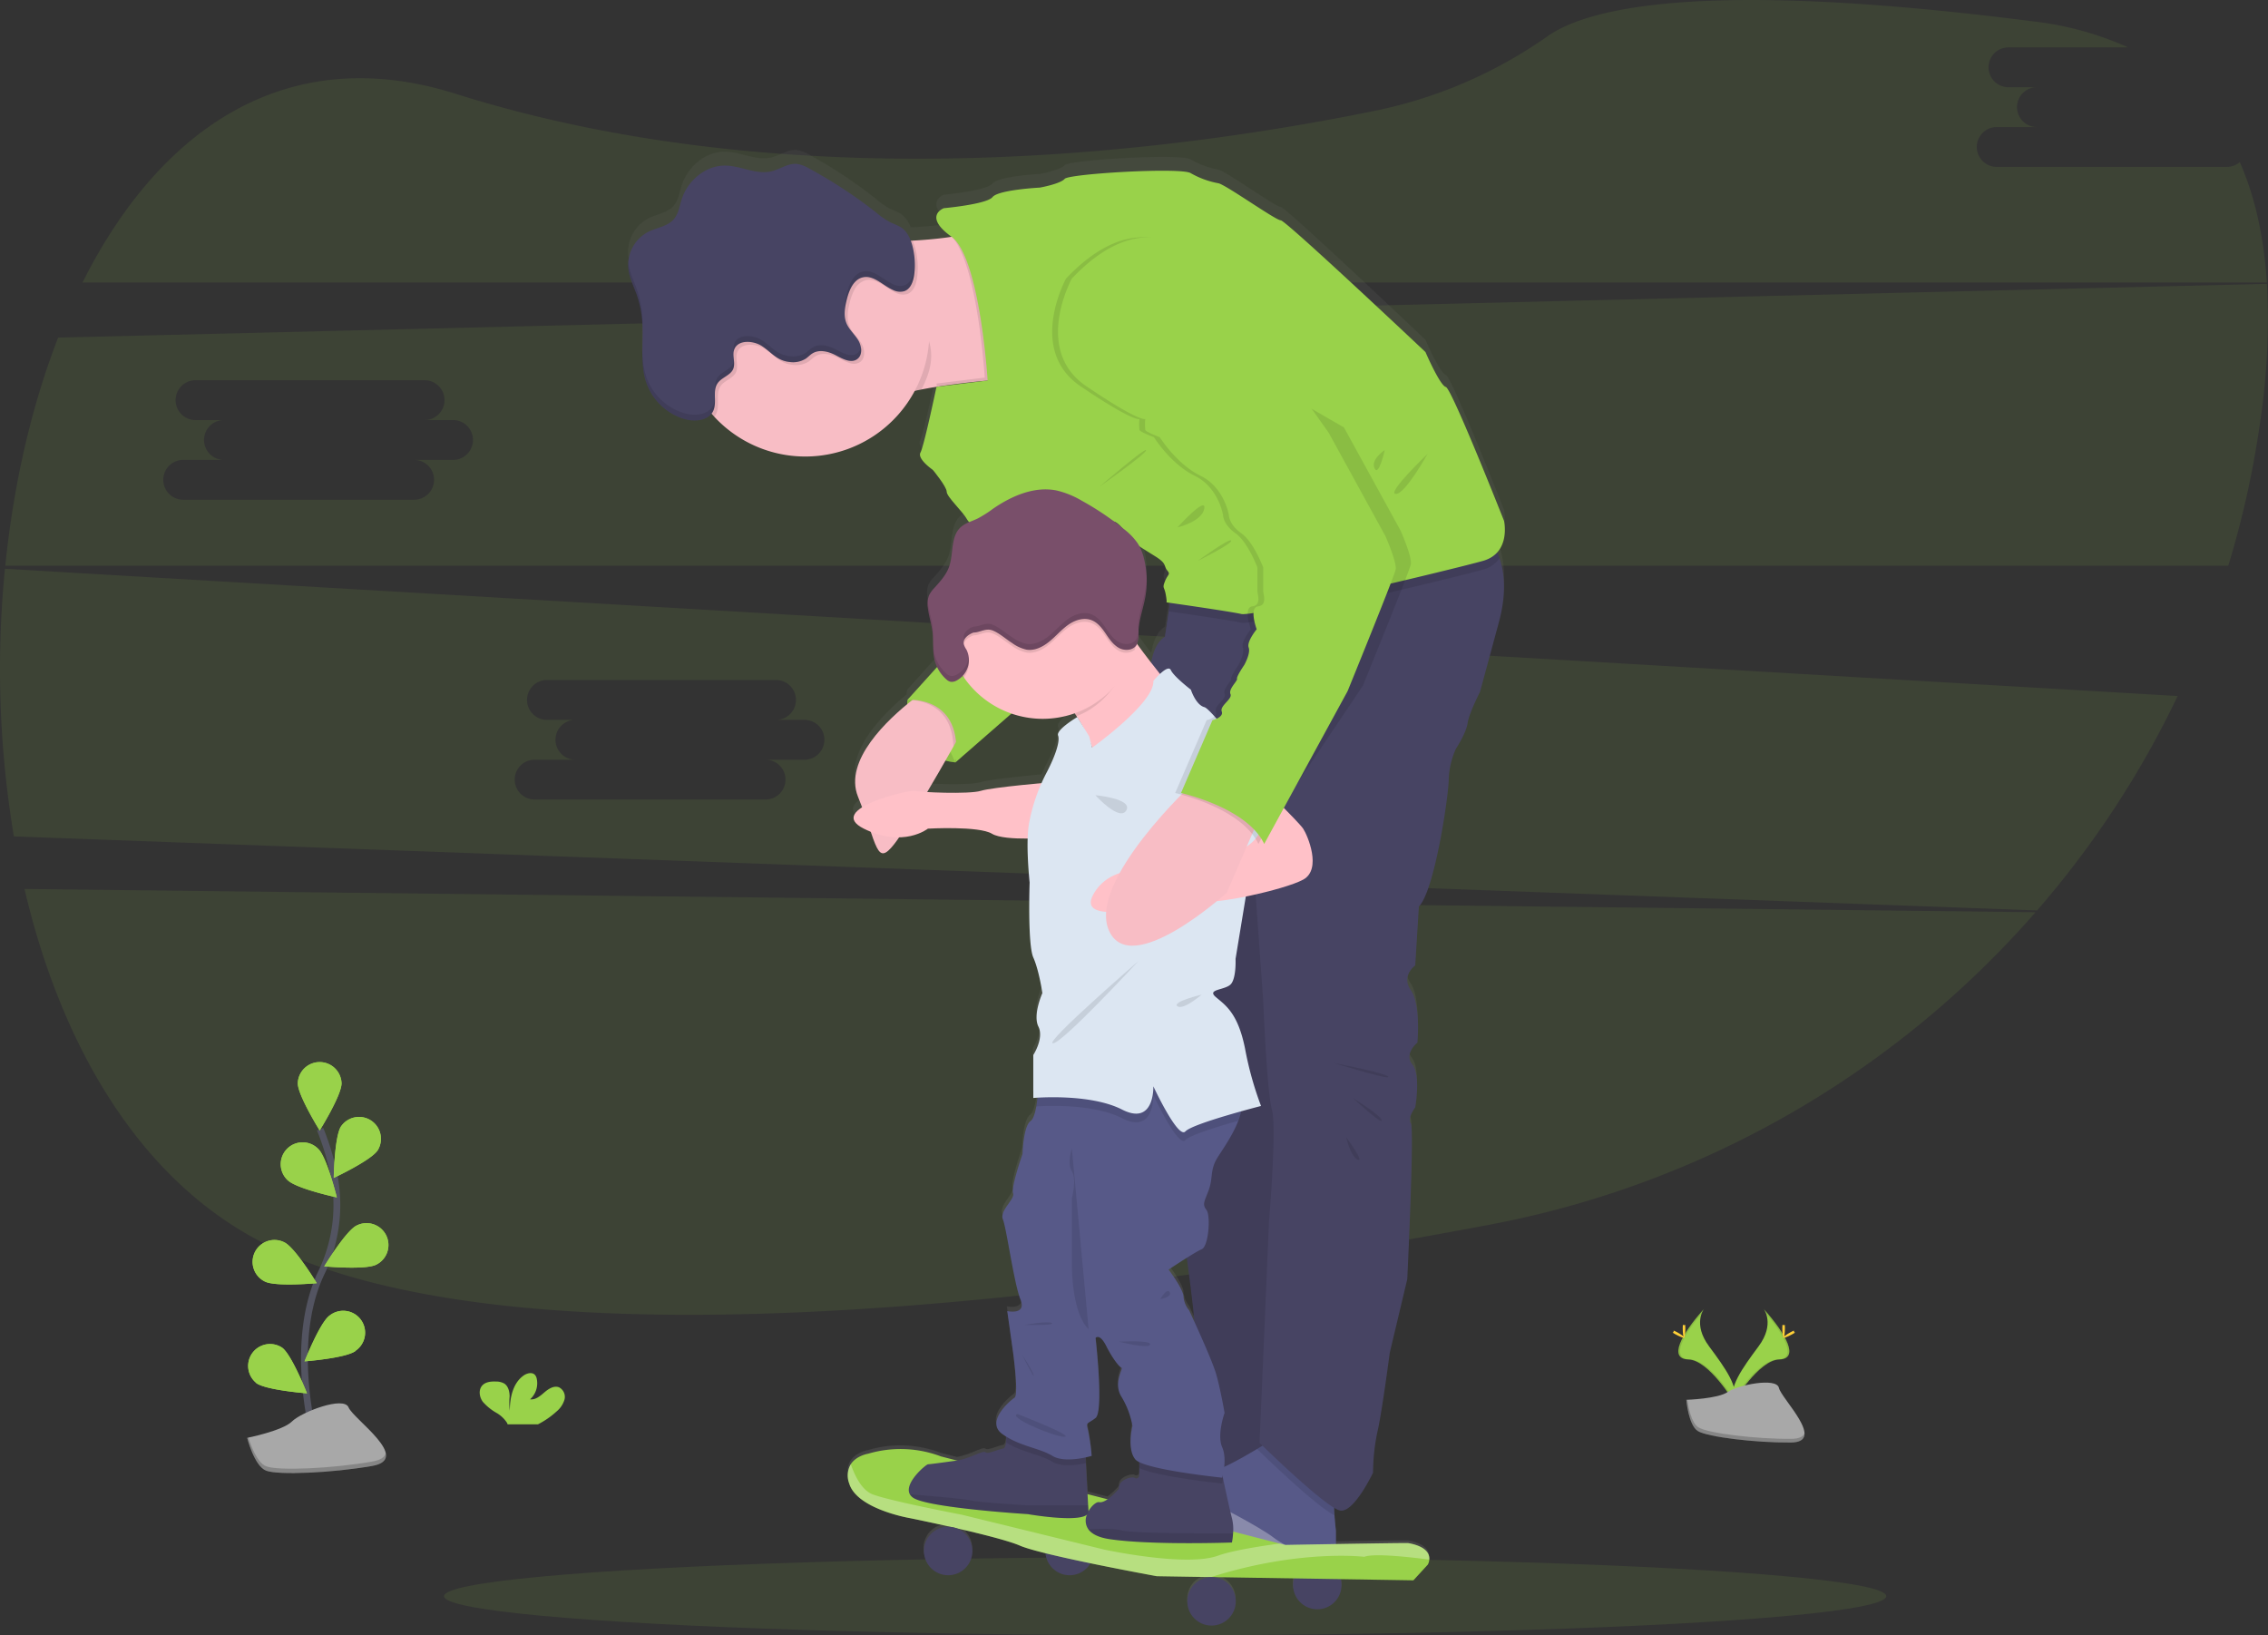 <svg xmlns="http://www.w3.org/2000/svg" xmlns:xlink="http://www.w3.org/1999/xlink" width="668.118" height="481.64" viewBox="0 0 668.118 481.64">
  <rect x="0" y="0" width="668.118" height="481.64" fill="#333333" stroke="none"/>
  <defs>
    <linearGradient id="linear-gradient" x1="0.5" y1="1.001" x2="0.5" gradientUnits="objectBoundingBox">
      <stop offset="0" stop-color="gray" stop-opacity="0.251"/>
      <stop offset="0.54" stop-color="gray" stop-opacity="0.122"/>
      <stop offset="1" stop-color="gray" stop-opacity="0.102"/>
    </linearGradient>
  </defs>
  <g id="Group_55" data-name="Group 55" transform="translate(1458 -3702)">
    <g id="Group_54" data-name="Group 54" transform="translate(-1458 3702)">
      <path id="Path_382" data-name="Path 382" d="M63.3,484.53c10.572,45.186,32.952,84.247,68.316,103.2,73.51,39.346,239.281,19.049,363-4.263a283.3,283.3,0,0,0,161.1-92.09Z" transform="translate(-56.078 -222.684)" fill="#99d24a" opacity="0.1"/>
      <path id="Path_383" data-name="Path 383" d="M723.051,103.71H655.168a5.865,5.865,0,0,1,0-11.729H666.9a5.871,5.871,0,0,1,0-11.735h-8.38a5.871,5.871,0,0,1,0-11.735h35.431a93.744,93.744,0,0,0-27.642-7.618c-96.609-12.4-131.1-4.2-143.269,4.263A135.293,135.293,0,0,1,473.387,86.92c-59.607,12.3-171.081,27.094-272.118-4.738C151.052,66.349,113.734,93.1,91.36,137.77H734.835c-.84-12.983-3.356-24.968-7.972-35.467A5.822,5.822,0,0,1,723.051,103.71Z" transform="translate(-67.05 -54.557)" fill="#99d24a" opacity="0.1"/>
      <path id="Path_384" data-name="Path 384" d="M52.9,329.66a299.077,299.077,0,0,0,2.631,78.833l596,21.8a280.038,280.038,0,0,0,41.411-63.158Zm235.725,56.233H276.892a5.865,5.865,0,1,1,0,11.729H209.008a5.865,5.865,0,1,1,0-11.729h11.735a5.871,5.871,0,0,1,0-11.735h-8.38a5.871,5.871,0,0,1,0-11.735h67.883a5.871,5.871,0,0,1,0,11.735h8.38a5.871,5.871,0,0,1,0,11.735Z" transform="translate(-51.44 -162.127)" fill="#99d24a" opacity="0.1"/>
      <path id="Path_385" data-name="Path 385" d="M720.257,191.84,69.572,207.674C61.655,228.02,56.436,251.009,54,274.863H708.857a278.349,278.349,0,0,0,9.457-42.83A202.934,202.934,0,0,0,720.257,191.84ZM186.1,243.7H174.365a5.865,5.865,0,1,1,0,11.729H106.482a5.865,5.865,0,1,1,0-11.729h11.735a5.871,5.871,0,0,1,0-11.735h-8.38a5.871,5.871,0,0,1,0-11.735h67.883a5.871,5.871,0,0,1,0,11.735h8.38a5.871,5.871,0,0,1,0,11.735Z" transform="translate(-52.441 -108.237)" fill="#99d24a" opacity="0.1"/>
      <ellipse id="Ellipse_109" data-name="Ellipse 109" cx="212.431" cy="11.498" rx="212.431" ry="11.498" transform="translate(130.809 458.645)" fill="#99d24a" opacity="0.1"/>
      <path id="Path_386" data-name="Path 386" d="M898.742,687.74s3.343,4.379-1.547,10.962-8.922,12.18-7.308,16.3c0,0,7.375-12.271,13.4-12.442S905.344,695.121,898.742,687.74Z" transform="translate(-379.147 -302.143)" fill="#99d24a"/>
      <path id="Path_387" data-name="Path 387" d="M898.873,687.74a5.653,5.653,0,0,1,.682,1.37c5.858,6.888,8.976,13.312,3.349,13.471-5.249.152-11.54,9.531-13.044,11.9a4.681,4.681,0,0,0,.177.542s7.375-12.271,13.4-12.441S905.474,695.121,898.873,687.74Z" transform="translate(-379.277 -302.143)" opacity="0.1"/>
      <path id="Path_388" data-name="Path 388" d="M914.373,696.267c0,1.541-.171,2.789-.384,2.789s-.39-1.248-.39-2.789.219-.816.432-.816S914.373,694.726,914.373,696.267Z" transform="translate(-388.56 -305.091)" fill="#ffd037"/>
      <path id="Path_389" data-name="Path 389" d="M916.676,699.24c-1.352.737-2.527,1.181-2.631.993s.914-.938,2.266-1.675.816-.2.92,0S918.028,698.5,916.676,699.24Z" transform="translate(-388.731 -306.225)" fill="#ffd037"/>
      <path id="Path_390" data-name="Path 390" d="M870.817,687.74s-3.343,4.379,1.547,10.962,8.915,12.18,7.308,16.3c0,0-7.381-12.271-13.4-12.442S864.21,695.121,870.817,687.74Z" transform="translate(-368.894 -302.143)" fill="#99d24a"/>
      <path id="Path_391" data-name="Path 391" d="M870.809,687.74a5.4,5.4,0,0,0-.682,1.37c-5.858,6.888-8.982,13.312-3.349,13.471,5.243.152,11.571,9.531,13.044,11.9-.049.183-.11.359-.177.542,0,0-7.381-12.271-13.4-12.441S864.2,695.121,870.809,687.74Z" transform="translate(-368.886 -302.143)" opacity="0.1"/>
      <path id="Path_392" data-name="Path 392" d="M865.43,696.267c0,1.541.171,2.789.384,2.789s.39-1.248.39-2.789-.219-.816-.432-.816S865.43,694.726,865.43,696.267Z" transform="translate(-369.725 -305.091)" fill="#ffd037"/>
      <path id="Path_393" data-name="Path 393" d="M861.393,699.24c1.352.737,2.533,1.181,2.637.993s-.914-.938-2.265-1.675-.816-.2-.92,0S860.041,698.5,861.393,699.24Z" transform="translate(-367.825 -306.225)" fill="#ffd037"/>
      <path id="Path_394" data-name="Path 394" d="M867.18,728.348s9.354-.292,12.18-2.3,14.39-4.409,15.091-1.218,14.055,16.01,3.5,16.1-24.536-1.644-27.349-3.355S867.18,728.348,867.18,728.348Z" transform="translate(-370.409 -316.041)" fill="#a8a8a8"/>
      <path id="Path_395" data-name="Path 395" d="M898.132,743.084c-10.56.085-24.536-1.644-27.349-3.356-2.144-1.309-3-5.992-3.282-8.148h-.311s.609,7.539,3.4,9.257,16.79,3.441,27.349,3.356c3.045,0,4.1-1.108,4.044-2.716C901.561,742.463,900.4,743.065,898.132,743.084Z" transform="translate(-370.413 -319.285)" opacity="0.2"/>
      <path id="Path_396" data-name="Path 396" d="M306.14,729.973a7.143,7.143,0,0,0,2.338-3.526,3.159,3.159,0,0,0-1.632-3.587c-1.5-.573-3.1.469-4.318,1.516s-2.6,2.247-4.19,2.022a6.376,6.376,0,0,0,1.973-5.974,2.509,2.509,0,0,0-.548-1.218c-.834-.889-2.339-.512-3.337.189-3.167,2.229-4.05,6.534-4.068,10.4a19.55,19.55,0,0,1-.055-4.263c-.006-1.413-.4-3.045-1.608-3.794a4.871,4.871,0,0,0-2.436-.573c-1.425-.055-3.008.091-3.983,1.127-1.218,1.3-.9,3.465.158,4.872a15.8,15.8,0,0,0,4.117,3.3,9.135,9.135,0,0,1,2.947,2.807,3.5,3.5,0,0,1,.219.505h8.922A24.83,24.83,0,0,0,306.14,729.973Z" transform="translate(-142.178 -314.243)" fill="#99d24a"/>
      <path id="Path_397" data-name="Path 397" d="M202.085,693.452s-8.562-29.055,1.6-50.436a45.893,45.893,0,0,0,3.727-28.8,76.866,76.866,0,0,0-4.074-13.507" transform="translate(-109.027 -268.113)" fill="none" stroke="#535461" stroke-miterlimit="10" stroke-width="2"/>
      <path id="Path_398" data-name="Path 398" d="M208.382,574.5c0,3.563-6.443,13.891-6.443,13.891s-6.449-10.353-6.449-13.891a6.449,6.449,0,0,1,12.892,0Z" transform="translate(-107.766 -255.418)" fill="#99d24a"/>
      <path id="Path_399" data-name="Path 399" d="M225.839,604.6c-1.93,2.99-12.959,8.154-12.959,8.154s.2-12.18,2.138-15.164a6.449,6.449,0,0,1,10.822,7.009Z" transform="translate(-114.566 -265.801)" fill="#99d24a"/>
      <path id="Path_400" data-name="Path 400" d="M223.574,658.411c-3.179,1.6-15.3.493-15.3.493s6.321-10.408,9.5-12.009a6.448,6.448,0,1,1,5.8,11.517Z" transform="translate(-112.764 -285.901)" fill="#99d24a"/>
      <path id="Path_401" data-name="Path 401" d="M213.759,700.387c-2.862,2.119-15,3.045-15,3.045s4.47-11.321,7.308-13.44a6.449,6.449,0,1,1,7.667,10.353Z" transform="translate(-109.045 -302.452)" fill="#99d24a"/>
      <path id="Path_402" data-name="Path 402" d="M189.319,618.235c2.552,2.479,14.451,5.054,14.451,5.054s-2.917-11.82-5.481-14.3a6.449,6.449,0,1,0-8.983,9.25Z" transform="translate(-104.537 -270.59)" fill="#99d24a"/>
      <path id="Path_403" data-name="Path 403" d="M177.291,666.551c3.179,1.6,15.3.493,15.3.493s-6.321-10.4-9.5-12.009a6.448,6.448,0,1,0-5.8,11.517Z" transform="translate(-99.263 -289.084)" fill="#99d24a"/>
      <path id="Path_404" data-name="Path 404" d="M173.826,716.1c2.862,2.113,14.993,3.045,14.993,3.045s-4.464-11.321-7.308-13.44a6.449,6.449,0,0,0-7.667,10.353Z" transform="translate(-98.379 -308.743)" fill="#99d24a"/>
      <path id="Path_405" data-name="Path 405" d="M208.382,574.5c0,3.563-6.443,13.891-6.443,13.891s-6.449-10.353-6.449-13.891a6.449,6.449,0,0,1,12.892,0Z" transform="translate(-107.766 -255.418)" fill="#99d24a"/>
      <path id="Path_406" data-name="Path 406" d="M225.839,604.6c-1.93,2.99-12.959,8.154-12.959,8.154s.2-12.18,2.138-15.164a6.449,6.449,0,0,1,10.822,7.009Z" transform="translate(-114.566 -265.801)" fill="#99d24a"/>
      <path id="Path_407" data-name="Path 407" d="M223.574,658.411c-3.179,1.6-15.3.493-15.3.493s6.321-10.408,9.5-12.009a6.448,6.448,0,1,1,5.8,11.517Z" transform="translate(-112.764 -285.901)" fill="#99d24a"/>
      <path id="Path_408" data-name="Path 408" d="M213.759,700.387c-2.862,2.119-15,3.045-15,3.045s4.47-11.321,7.308-13.44a6.449,6.449,0,1,1,7.667,10.353Z" transform="translate(-109.045 -302.452)" fill="#99d24a"/>
      <path id="Path_409" data-name="Path 409" d="M189.319,618.235c2.552,2.479,14.451,5.054,14.451,5.054s-2.917-11.82-5.481-14.3a6.449,6.449,0,1,0-8.983,9.25Z" transform="translate(-104.537 -270.59)" fill="#99d24a"/>
      <path id="Path_410" data-name="Path 410" d="M177.291,666.551c3.179,1.6,15.3.493,15.3.493s-6.321-10.4-9.5-12.009a6.448,6.448,0,1,0-5.8,11.517Z" transform="translate(-99.263 -289.084)" fill="#99d24a"/>
      <path id="Path_411" data-name="Path 411" d="M173.826,716.1c2.862,2.113,14.993,3.045,14.993,3.045s-4.464-11.321-7.308-13.44a6.449,6.449,0,0,0-7.667,10.353Z" transform="translate(-98.379 -308.743)" fill="#99d24a"/>
      <path id="Path_412" data-name="Path 412" d="M171,743.473s10.426-2.07,13.2-4.829,15.285-7.588,16.674-4.141,18.757,15.176,6.942,17.246-27.788,2.759-31.259,1.376S171,743.473,171,743.473Z" transform="translate(-98.19 -319.961)" fill="#a8a8a8"/>
      <path id="Path_413" data-name="Path 413" d="M207.837,756.934c-11.808,2.071-27.788,2.759-31.259,1.382-2.643-1.054-4.482-6.09-5.207-8.447l-.371.079s2.089,8.276,5.56,9.652,19.451.688,31.259-1.376c3.41-.609,4.385-2,4.019-3.776C211.564,755.6,210.377,756.49,207.837,756.934Z" transform="translate(-98.19 -326.437)" opacity="0.2"/>
      <path id="Path_414" data-name="Path 414" d="M611.309,242.443c3.27-3.654,1.991-9.348,1.991-9.348s-15.432-39.328-17.143-39.76-6-10.353-6-10.353S549,143.867,547.524,143.867s-16.5-10.8-18.428-11.016a25.2,25.2,0,0,1-8.148-3.045c-3.215-1.748-35.8.219-37.081,1.73s-7.308,2.594-7.308,2.594-12.216.646-13.934,2.807-14.354,3.307-14.354,3.307-6.218,2.314,2.223,8.459h0c-2.7.426-5.865.755-9.074.987-.8.055-1.62.11-2.436.152H438.5a7.966,7.966,0,0,0-3-4.025,25.131,25.131,0,0,0-2.844-1.321,22.7,22.7,0,0,1-4.214-2.893,138.1,138.1,0,0,0-19.926-13.2,9.542,9.542,0,0,0-3.55-1.334c-2.613-.25-4.945,1.583-7.5,2.2-4.494,1.078-9.025-1.662-13.647-1.705-5.773-.055-11.029,4.439-12.789,9.981-.652,2.052-.944,4.336-2.351,5.962-1.827,2.125-4.914,2.436-7.417,3.7a11.193,11.193,0,0,0-6.017,9.92v.049a5.74,5.74,0,0,0,.055.968c.286,2.606,1.492,5.012,2.375,7.484a30.955,30.955,0,0,1,1.705,7.856.4.4,0,0,1,0,.085c.037.445.067.889.085,1.34v1.577c0,2.326-.079,4.671-.073,7v1.431a8.208,8.208,0,0,0,.037.938v.329a8.287,8.287,0,0,0,.073.865,1.534,1.534,0,0,0,.03.371,6.282,6.282,0,0,0,.1.828l.055.39c.043.274.091.548.14.822l.073.378c.061.292.134.609.207.877.03.1.049.2.073.3q.164.609.365,1.169a17.161,17.161,0,0,0,11.364,10.712,10.554,10.554,0,0,0,3.014.378,6.264,6.264,0,0,0,4.659-1.857c.268.3.53.609.81.913a36.5,36.5,0,0,0,59.272-7.917c.639-.14,1.273-.268,1.912-.39,1.108-.207,2.223-.4,3.343-.609l1.078-.171h0l.426-.073c5.481-.865,10.8-1.443,14.616-1.827l-15.066,1.87s-3.654,17.545-4.707,19.487,3.654,5.182,3.654,5.182S449,222.846,449,224.362s4.714,5.834,6,8.209a3.653,3.653,0,0,0,.609.822,8.618,8.618,0,0,0-2.594,1.577c-2.978,2.82-1.985,7.765-3.349,11.638-.853,2.436-2.637,4.409-4.354,6.327a8.635,8.635,0,0,0-1.535,2.125,5.226,5.226,0,0,0-.408,1.632h0a7.992,7.992,0,0,0-.037.938v.11a3.537,3.537,0,0,0,.049.719v.311c.3,2.546,1.163,5.006,1.425,7.551s-.055,5.109.469,7.588a11.318,11.318,0,0,0,.84,2.5l-8.721,9.744s-.055.481-.073,1.273c-7.271,6.035-18.513,17.423-14.5,27.465q.658,1.65,1.218,3.161c-2.954,1.882-3.928,4.117.5,6.346.7.353,1.376.658,2.04.932,2.272,6.668,3.161,8.526,6.967,3.611.408-.536.883-1.218,1.4-1.955a14.82,14.82,0,0,0,8.459-2.588s15-.865,18.878,1.516c1.943,1.218,6.51,1.462,10.554,1.431a110.538,110.538,0,0,0,.609,13.044s-.646,18.367,1.072,22.258,2.667,10.59,2.667,10.59-2.88,6.48-1.169,9.939-1.5,8.428-1.5,8.428v12.746l1.218-.085c-.091.859-.207,1.76-.359,2.619-.353,1.991-.883,3.776-1.7,4.354-2.144,1.541-2.357,9.744-2.357,9.744s-3.429,9.945-2.789,11.674-4.068,5.182-3,7.777,3.264,19.012,5.17,23.75-3.885,3.459-3.885,3.459l1.711,12.314s1.717,12.533.432,13.4-8.678,7.131-3.593,10.8c.4.286.8.548,1.218.8a13.185,13.185,0,0,1-.043,1.705c-.1.968-.341,1.742-.883,1.827-1.51.219-4.512,1.73-5.146,1.084s-4.263,1.632-7.917,2.375l-.505.079-4.744-1.218a33.385,33.385,0,0,0-21.436-.792s-3.441.536-5.109,3.106c-.846,1.315-1.218,3.167-.463,5.749,2.29,7.637,17.9,10.267,17.9,10.267s5.408,1.114,11.906,2.588H449.5a7.168,7.168,0,1,0,2.436.445c7.308,1.681,15.4,3.727,18.69,5.17a57.184,57.184,0,0,0,7.509,2.253,7.125,7.125,0,0,0,13.264,2.984c9.945,2.077,19.524,3.837,19.524,3.837l16,.262h.11a7.125,7.125,0,1,0,.1,0l24.219.4a7.144,7.144,0,1,0,13.787.225l21.363.347,4.263-4.689a3.791,3.791,0,0,0,.42-1.468c.128-1.541-.67-3.879-6.126-4.872-.4-.073-11.534.1-21.369.268v-3.861s-.274-2.125-.445-4.628c-.049-.737-.091-1.5-.11-2.259a5.864,5.864,0,0,0,1.827.834c4.074.652,9.646-11.236,9.646-11.236a61.906,61.906,0,0,1,1.285-12.1c1.285-5.4,3.654-23.555,3.654-23.555l5.152-21.82s2.131-44.517,1.06-46.246,1.291-4.756,1.291-4.756,1.711-9.506-.859-12.746,1.5-6.486,1.5-6.486,1.072-11.236-1.93-15.553,1.407-7.344,1.407-7.344l1.072-17.5c4.5-4.537,8.568-31.545,8.788-37.379a24.007,24.007,0,0,1,2.144-9.512s3-4.537,3.429-7.564,3.654-9.287,3.654-9.287l5.572-20.748c2.247-8.367,1.675-14.555.183-18.964C611.778,243.551,611.546,242.985,611.309,242.443Zm-100.671,1.218c3.429,2.162,2.357,2.807,3.429,4.1s.213,1.078-.646,3.24-.213,1.516.213,3.891.219,2.375.219,2.375l1.072.152-1.492,10.03c-2.436,1.589-3.55,4.634-4.056,7.777-1.437-1.876-2.887-3.824-4.184-5.639a8.315,8.315,0,0,0,.371-3.288c.049-3.654,1.413-7.143,2.04-10.742a27.142,27.142,0,0,0-.347-11.029,16.756,16.756,0,0,0-1.431-3.916c1.388.926,3.148,2.022,4.811,3.069Zm3.855,211.761s2.71-1.827,5.341-3.489c.883,6.413,1.717,13.081,2.308,19.11-.944-2.095-1.6-3.52-1.6-3.52a7.247,7.247,0,0,1-1.656-4.1c-.1-2.351-4.391-7.972-4.391-7.972ZM498.422,233.314a5.19,5.19,0,0,1,2.29,1.784c-.755-.609-1.516-1.218-2.3-1.79ZM459.2,313.261c-2.472.78-10.852.664-15.834.371,1.863-3.185,3.715-6.425,5.359-9.33a19.8,19.8,0,0,0,2.954.53L467.991,290.5a28.1,28.1,0,0,0,18.939-.122l.445.694c.189.3.39.609.609.95l-.408-.664s-6.3,3.751-5.657,5.481-.853,6.047-3.209,10.675c-.609,1.157-1.139,2.3-1.65,3.453C471.724,311.471,461.67,312.482,459.2,313.261ZM490.152,512.91l-.091-1.711c1.035-.225,1.717-.432,1.717-.432a67.411,67.411,0,0,0-1.072-7.564c-.645-2.594-.311-1.729,2.2-3.654s0-23.75,0-23.75,1.218-1.516,3.148,2.375,3.867,6.266,4.513,6.48-2.576,4.543,0,8.648a24.847,24.847,0,0,1,3.209,8.642s-1.711,6.863.859,9.914a3.773,3.773,0,0,0,1.218.834v1.736a21.248,21.248,0,0,1-.055,2.32.859.859,0,0,1-1.37.536c-.664-.432-4.872.536-4.586,3.246a19.93,19.93,0,0,1-3.362,3.148l-5.84-1.51Z" transform="translate(-170.235 -82.9)" fill="url(#linear-gradient)"/>
      <path id="Path_415" data-name="Path 415" d="M490.347,391.472s-2.04,16.717,14.141,18.428l2.436-11.571-5.1-6.857-7.3-2.473Z" transform="translate(-223.028 -185.33)" fill="#99d24a"/>
      <path id="Path_416" data-name="Path 416" d="M494.524,389l-4.178,2.466s-2.04,16.717,14.141,18.428" transform="translate(-223.028 -185.33)" opacity="0.1"/>
      <path id="Path_417" data-name="Path 417" d="M508.99,209.671s-10.919.67-21.869,2.485q-1.681.286-3.343.609c-.646.122-1.279.25-1.912.39-5.737,1.181-10.962,2.716-14.007,4.677-3.654,2.345-4.872-3.971-4.988-12.746-.049-3.088.055-6.473.219-9.9.213-3.958.524-7.965.853-11.571.725-7.99,1.559-14.2,1.559-14.2s3.824,0,8.934-.177l1.644-.061c1.6-.061,3.3-.146,5.012-.25.81-.043,1.626-.091,2.436-.152,3.24-.231,6.437-.56,9.135-.987a19.947,19.947,0,0,0,6.473-1.827C504.922,162.517,508.99,209.671,508.99,209.671Z" transform="translate(-212.313 -98.049)" fill="#f8bdc5"/>
      <path id="Path_418" data-name="Path 418" d="M614.5,336.731l-2.131,14.147s-4.647,5.785-4.038,9S614.3,505.194,614.3,505.194s10.5,60.009,6.857,67.725-.213,25.723-.213,25.723l21.862-3.429,7.308-262.344Z" transform="translate(-269.174 -163.382)" fill="#474463"/>
      <path id="Path_419" data-name="Path 419" d="M614.5,336.731l-2.131,14.147s-4.647,5.785-4.038,9S614.3,505.194,614.3,505.194s10.5,60.009,6.857,67.725-.213,25.723-.213,25.723l21.862-3.429,7.308-262.344Z" transform="translate(-269.174 -163.382)" opacity="0.1"/>
      <path id="Path_420" data-name="Path 420" d="M670.222,764.673c-.694,1.151-.639,4.537-.445,7.417.171,2.479.445,4.586.445,4.586v14.573S646.862,783.107,634,774.533c-5.3-3.538-6.815-6.827-6.522-9.458.426-3.745,4.506-6.187,6.522-6.187,1.924,0,8-3.355,12.983-6.321,3.916-2.32,7.168-4.4,7.168-4.4S671.507,762.53,670.222,764.673Z" transform="translate(-276.668 -325.772)" fill="#575988"/>
      <path id="Path_421" data-name="Path 421" d="M682.769,764.673c-.694,1.151-.639,4.537-.445,7.417-5.195-2.436-21.278-18.038-22.794-19.524,3.916-2.32,7.168-4.4,7.168-4.4S684.054,762.53,682.769,764.673Z" transform="translate(-289.214 -325.772)" opacity="0.1"/>
      <path id="Path_422" data-name="Path 422" d="M710.524,337.523,704.952,358.1s-3.215,6.212-3.654,9.214-3.429,7.5-3.429,7.5a23.749,23.749,0,0,0-2.144,9.427c-.213,5.791-4.263,32.581-8.788,37.081l-1.072,17.362s-4.263,3-1.285,7.308,1.93,15.432,1.93,15.432-4.074,3.215-1.5,6.431.853,12.649.853,12.649-2.357,3-1.285,4.714-1.06,45.869-1.06,45.869l-5.152,21.643s-2.363,18.008-3.654,23.367a60.368,60.368,0,0,0-1.285,12s-5.572,11.79-9.646,11.15S640,579.307,640,579.307l2.783-65.161s2.357-27.648.859-33.007-2.57-32.148-2.57-32.148l-3-42.221-29.974-47.154s-2.174-13.72,4.038-17.788l1.127-7.411,1.017-6.735,35.583-3.861,54.437-14.141s4.2,2.588,6.394,9.049C712.193,323.084,712.771,329.222,710.524,337.523Z" transform="translate(-268.957 -154.315)" fill="#474463"/>
      <path id="Path_423" data-name="Path 423" d="M600.065,376.316s-25.291,31.058-24.219,22.38c.67-5.45-2.789-12.107-5.481-16.315-1.589-2.5-2.9-4.141-2.9-4.141s15.432-28.287,16.29-24.432c.274,1.218,2.058,4.013,4.354,7.2C592.946,367.7,600.065,376.316,600.065,376.316Z" transform="translate(-253.213 -171.428)" fill="#ffc1c8"/>
      <path id="Path_424" data-name="Path 424" d="M670.222,799.079v3.045S646.862,793.982,634,785.407c-5.3-3.538-6.815-6.827-6.522-9.457,7.1,3.593,20.31,10.444,24.311,13.532C655.187,792.1,663.968,796.247,670.222,799.079Z" transform="translate(-276.668 -336.635)" fill="#fff" opacity="0.3"/>
      <circle id="Ellipse_110" data-name="Ellipse 110" cx="7.143" cy="7.143" r="7.143" transform="translate(380.912 459.722)" fill="#474463"/>
      <circle id="Ellipse_111" data-name="Ellipse 111" cx="7.143" cy="7.143" r="7.143" transform="translate(307.944 449.693)" fill="#474463"/>
      <path id="Path_425" data-name="Path 425" d="M632.853,787.976a3.77,3.77,0,0,1-.42,1.456l-4.263,4.646-59.583-.956-16.022-.262s-33.725-6.139-40.3-9-32.4-8.1-32.4-8.1-15.6-2.619-17.892-10.188a6.548,6.548,0,0,1,.463-5.7c1.663-2.552,5.109-3.088,5.109-3.088a33.677,33.677,0,0,1,21.436.792l99.873,25.693,1.547.4s35.6-.664,36.32-.536C632.183,784.128,632.981,786.448,632.853,787.976Z" transform="translate(-211.803 -328.601)" fill="#99d24a"/>
      <path id="Path_426" data-name="Path 426" d="M632.853,790.844c-5.992-.779-16.443-1.93-19.134-.822,0,0-19.006-2.351-45.156,5.968l-16-.262s-33.725-6.138-40.3-9-32.4-8.1-32.4-8.1-15.6-2.619-17.892-10.188a6.548,6.548,0,0,1,.463-5.7c1.066,3.106,3.118,7.606,6.394,8.867,5.146,1.979,26.3,6.011,26.3,6.011l41.861,10.249s24.171,5.243,33.579,1.827c3.855-1.388,11.09-2.625,18.269-3.593l1.547.4s35.6-.664,36.32-.536C632.183,787,632.981,789.316,632.853,790.844Z" transform="translate(-211.803 -331.469)" fill="#fff" opacity="0.3"/>
      <path id="Path_427" data-name="Path 427" d="M620.033,781.138a19.791,19.791,0,0,1-.335,2.673s-23.677.846-36-.98c-3.4-.505-5.329-1.6-6.285-2.9a4.452,4.452,0,0,1-.445-4.263,6.7,6.7,0,0,1,.518-1.145c.92-1.608,2.332-2.746,3.106-2.594,2.144.432,5.822-3.965,5.822-3.965-.292-2.686,3.928-3.654,4.586-3.215a.859.859,0,0,0,1.37-.536c.043-.2.055-1.169.055-2.3,0-1.888-.055-4.263-.055-4.263l23.8,2.893.944,4.549c.865,4.056,2.071,9.628,2.588,11.534a13.759,13.759,0,0,1,.335,4.513Z" transform="translate(-256.794 -329.479)" fill="#474463"/>
      <path id="Path_428" data-name="Path 428" d="M620.543,795.352a19.793,19.793,0,0,1-.335,2.673s-23.677.846-36-.98c-3.4-.505-5.329-1.6-6.285-2.9,3.161-.189,7.271-.292,9.817.329C591.366,795.377,613.077,795.377,620.543,795.352Z" transform="translate(-257.303 -343.693)" opacity="0.1"/>
      <path id="Path_429" data-name="Path 429" d="M544,769.832a1.218,1.218,0,0,1-.518,1.145c-3,2.314-17.374-.2-17.374-.2s-29.377-1.827-33.768-4.823a3.1,3.1,0,0,1-.968-1.017c-1.827-3.3,4.787-8.842,5.359-8.842s8.471-1.078,9-1.181c3.654-.737,7.308-3,7.917-2.357s3.654-.859,5.14-1.072c.542-.079.792-.847.883-1.827a20.307,20.307,0,0,0-.134-3.977L543.005,752l.207,3.739.676,12.448.085,1.529A.566.566,0,0,1,544,769.832Z" transform="translate(-223.339 -324.798)" fill="#474463"/>
      <path id="Path_430" data-name="Path 430" d="M526.356,783.14s-29.377-1.827-33.768-4.823a3.1,3.1,0,0,1-.968-1.017c5.95.487,15.87,1.309,17.661,1.766,2.576.609,17.051,1.5,17.051,1.5h17.8l.085,1.529C544.991,786.4,526.356,783.14,526.356,783.14Z" transform="translate(-223.558 -337.162)" opacity="0.1"/>
      <circle id="Ellipse_112" data-name="Ellipse 112" cx="7.143" cy="7.143" r="7.143" transform="translate(272.172 449.693)" fill="#474463"/>
      <circle id="Ellipse_113" data-name="Ellipse 113" cx="7.143" cy="7.143" r="7.143" transform="translate(349.757 464.521)" fill="#474463"/>
      <path id="Path_431" data-name="Path 431" d="M497.429,398.852s-1.352,2.436-3.386,6.053c-4.872,8.6-13.635,23.842-17.4,28.665-5.359,6.857-4.927.432-10.718-13.927-4.3-10.682,8.934-22.9,16.01-28.458,2.436-1.93,4.141-3.045,4.141-3.045Z" transform="translate(-213.18 -184.994)" fill="#f8bdc5"/>
      <path id="Path_432" data-name="Path 432" d="M523.068,432.83s-17.788,1.5-21.217,2.57-18.215.426-19.487,0-26.582,5.359-15.005,11.144,18.878,0,18.878,0,15.005-.859,18.878,1.5,18,1.072,18,1.072Z" transform="translate(-212.89 -202.469)" fill="#ffc1c8"/>
      <path id="Path_433" data-name="Path 433" d="M485.529,199.395c2.192,5.609.822,10.493-1.76,15.5-6.467,1.218-12.551,2.893-15.937,5.067-9.646,6.218-2.357-48.438-2.357-48.438s4.665,0,10.578-.238C474.262,179.463,481.047,187.946,485.529,199.395Z" transform="translate(-212.303 -100.202)" opacity="0.1"/>
      <path id="Path_434" data-name="Path 434" d="M454.074,191.945a36.539,36.539,0,1,1-3.654-15.974,36.539,36.539,0,0,1,3.654,15.974Z" transform="translate(-180.301 -93.97)" fill="#f8bdc5"/>
      <path id="Path_435" data-name="Path 435" d="M714.273,318.7a8.367,8.367,0,0,1-4.872,3.38c-8.361,2.357-67.3,16.5-71.16,15.645-3.4-.755-18.014-2.856-21.381-3.337l1.017-6.735,35.583-3.861L707.9,309.65S712.074,312.238,714.273,318.7Z" transform="translate(-272.529 -154.303)" opacity="0.1"/>
      <path id="Path_436" data-name="Path 436" d="M525.233,209.646a205.439,205.439,0,0,0-20.8,2.314A1.431,1.431,0,0,0,504.4,211l14.25-1.76s-2.083-33.494-9.744-41.52a19.947,19.947,0,0,0,6.474-1.827C521.165,162.493,525.233,209.646,525.233,209.646Z" transform="translate(-228.556 -98.024)" opacity="0.1"/>
      <path id="Path_437" data-name="Path 437" d="M503.49,148.169s12.649-1.139,14.36-3.282,13.934-2.783,13.934-2.783,6-1.072,7.308-2.576,33.859-3.429,37.075-1.711a25.75,25.75,0,0,0,8.148,3c1.93.219,16.93,10.925,18.428,10.925s42.629,38.8,42.629,38.8,4.263,9.859,6,10.286,17.149,39.438,17.149,39.438,2.144,9.427-6.212,11.79-67.3,16.5-71.16,15.645-22.076-3.429-22.076-3.429.213,0-.213-2.357-1.072-1.717-.219-3.861,1.717-1.931.646-3.215,0-1.93-3.429-4.074-7.308-4.5-7.5-5.14-3.215-4.933-4.714-5.146-43.512-12-43.512-12l-9.859-3.215s-4.714-3.215-3.654-5.14,4.707-19.335,4.707-19.335l15.072-1.857s-2.247-36.3-10.688-42.385S503.49,148.169,503.49,148.169Z" transform="translate(-225.453 -86.849)" fill="#99d24a"/>
      <path id="Path_438" data-name="Path 438" d="M508.249,398.852s-1.352,2.436-3.386,6.053c-.317-11.181-8.136-13.349-12.113-13.72,2.436-1.93,4.141-3.045,4.141-3.045Z" transform="translate(-224 -184.994)" opacity="0.1"/>
      <path id="Path_439" data-name="Path 439" d="M496.851,272.34l1.035,5.785s4.074,4.933,4.074,6.431,4.714,5.785,6,8.142,5.785,2.789,4.068,6.863-11.571,35.15-11.571,35.15L490.39,345.856s16.717-1.5,14.141,18.428l21.649-18.878,16.954-30.845s-16.5-31.29-17.143-33.859S496.851,272.34,496.851,272.34Z" transform="translate(-223.077 -139.714)" fill="#99d24a"/>
      <path id="Path_440" data-name="Path 440" d="M583.31,283.014s13.714-9.646,13.714-10.718S583.31,283.014,583.31,283.014Z" transform="translate(-259.411 -139.67)" opacity="0.1"/>
      <path id="Path_441" data-name="Path 441" d="M621,305.478s7.308-1.717,7.917-5.572S621,305.478,621,305.478Z" transform="translate(-274.148 -150.131)" opacity="0.1"/>
      <path id="Path_442" data-name="Path 442" d="M630.82,321.95s10.292-5.1,9.859-5.98S630.82,321.95,630.82,321.95Z" transform="translate(-277.988 -156.743)" opacity="0.1"/>
      <path id="Path_443" data-name="Path 443" d="M719.2,272.23s-4.263,2.783-3,5.389S719.2,272.23,719.2,272.23Z" transform="translate(-311.281 -139.671)" opacity="0.1"/>
      <path id="Path_444" data-name="Path 444" d="M735.707,274.1s-12.143,11.571-9.4,11.79S735.707,274.1,735.707,274.1Z" transform="translate(-315.168 -140.402)" opacity="0.1"/>
      <path id="Path_445" data-name="Path 445" d="M696.64,568.68s15.645,3,16.071,4.074S696.64,568.68,696.64,568.68Z" transform="translate(-303.725 -255.588)" opacity="0.1"/>
      <path id="Path_446" data-name="Path 446" d="M705.79,585.57s8.355,5.146,8.568,6.644S705.79,585.57,705.79,585.57Z" transform="translate(-307.303 -262.193)" opacity="0.1"/>
      <path id="Path_447" data-name="Path 447" d="M702.62,604.58s1.285,5.785,3.429,6.644S702.62,604.58,702.62,604.58Z" transform="translate(-306.063 -269.626)" opacity="0.1"/>
      <path id="Path_448" data-name="Path 448" d="M450.344,175.755a.411.411,0,0,1-.03.189c-.292,1.906-1.072,3.971-2.862,4.6a4.555,4.555,0,0,1-3.246-.3c-3.045-1.334-5.755-4.537-9.007-3.764a5.394,5.394,0,0,0-3.4,2.984,14.983,14.983,0,0,0-1.218,3.27c-.609,2.387-1.1,4.981-.164,7.253a7.4,7.4,0,0,0,.548,1.072c.865,1.382,2.083,2.558,2.935,3.952,1.06,1.742,1.334,4.354-.317,5.548a3.343,3.343,0,0,1-2.838.4,16.881,16.881,0,0,1-3.465-1.535c-2.156-1.127-4.872-1.827-6.918-.524-.706.438-1.273,1.072-1.949,1.535a7.028,7.028,0,0,1-4.707.98c-3.873-.4-5.322-2.85-8.282-4.75-2.168-1.4-6.7-2-7.99.865-.828,1.827.4,4.129-.408,5.992s-3.386,2.436-4.58,4.165c-1.571,2.278-.11,5.572-1.261,8.1a4.129,4.129,0,0,1-.7,1.072A36.649,36.649,0,0,1,442.311,165.1l1.644-.061c1.6-.061,3.3-.146,5.012-.25a13.951,13.951,0,0,1,.944,2.673,22.289,22.289,0,0,1,.432,8.294Z" transform="translate(-180.187 -93.943)" opacity="0.1"/>
      <path id="Path_449" data-name="Path 449" d="M386.629,188.283c-.834,1.827.4,4.129-.408,5.986s-3.4,2.436-4.58,4.165c-1.577,2.284-.116,5.578-1.261,8.1-1.315,2.88-5.286,3.331-8.331,2.491A17.052,17.052,0,0,1,360.686,198.4c-2.064-5.877-.731-12.344-1.267-18.55a30.772,30.772,0,0,0-1.705-7.789c-.883-2.436-2.089-4.835-2.375-7.423A11.035,11.035,0,0,1,361.3,153.79c2.509-1.218,5.6-1.565,7.424-3.654,1.4-1.62,1.7-3.879,2.351-5.919,1.76-5.481,7.015-9.951,12.789-9.9,4.616.037,9.135,2.759,13.647,1.687,2.552-.609,4.872-2.436,7.5-2.174a9.519,9.519,0,0,1,3.55,1.321,138.36,138.36,0,0,1,19.92,13.093,22.423,22.423,0,0,0,4.22,2.868,26.184,26.184,0,0,1,2.844,1.309c1.967,1.218,3,3.538,3.556,5.791a22.123,22.123,0,0,1,.451,8.294c-.268,1.955-1.035,4.147-2.893,4.8A4.549,4.549,0,0,1,433.4,171c-3.045-1.321-5.749-4.525-9-3.757-2.655.609-3.934,3.617-4.628,6.254-.609,2.387-1.108,4.981-.164,7.259.779,1.888,2.436,3.27,3.477,5.018s1.34,4.36-.317,5.548c-1.827,1.322-4.306-.085-6.309-1.133-2.144-1.127-4.872-1.827-6.912-.53-.7.438-1.267,1.072-1.949,1.541a7.088,7.088,0,0,1-4.7.974c-3.879-.4-5.329-2.85-8.282-4.75C392.445,186.011,387.926,185.414,386.629,188.283Z" transform="translate(-170.251 -85.546)" fill="#474463"/>
      <path id="Path_450" data-name="Path 450" d="M588.114,360.978c-.164.913-1.419,1.017-1.675,1.906-2.436,8.593-7.795,16.321-16.065,19.487-1.589-2.5-2.9-4.141-2.9-4.141S582.9,349.943,583.76,353.8C584.034,355,585.819,357.787,588.114,360.978Z" transform="translate(-253.217 -171.425)" opacity="0.1"/>
      <path id="Path_451" data-name="Path 451" d="M565.787,337.937a28.19,28.19,0,1,1-8.258-20.032A28.295,28.295,0,0,1,565.787,337.937Z" transform="translate(-230.432 -154.303)" fill="#ffc1c8"/>
      <path id="Path_452" data-name="Path 452" d="M561.374,752.025l.207,3.739c-2.479.548-7.192,1.267-9.939-.414-3.55-2.174-8.794-2.7-13.6-5.663a20.3,20.3,0,0,0-.134-3.977Z" transform="translate(-241.659 -324.81)" opacity="0.1"/>
      <path id="Path_453" data-name="Path 453" d="M627.231,765.1c-.164.834-.317,1.346-.317,1.346s-18.909-1.937-24.359-4.549c0-1.888-.055-4.263-.055-4.263l23.8,2.893Z" transform="translate(-266.914 -329.471)" opacity="0.1"/>
      <path id="Path_454" data-name="Path 454" d="M595.94,609.129c-1.285,3.429-1.93,4.074-.639,5.785s.639,10.718-1.407,11.571-9.744,6-9.744,6,4.263,5.572,4.391,7.917a7.174,7.174,0,0,0,1.656,4.074s6.6,14.147,7.917,18.647,2.521,11.571,2.521,11.571-2.308,6.431-.713,10.079,0,9,0,9-23.026-2.357-25.577-5.383-.853-9.835-.853-9.835a24.622,24.622,0,0,0-3.215-8.575c-2.576-4.074.609-8.355,0-8.574s-2.576-2.57-4.513-6.425-3.142-2.363-3.142-2.363,2.509,21.649,0,23.58-2.85,1.072-2.2,3.654a66.254,66.254,0,0,1,1.072,7.5s-7.716,2.357-11.571,0-9.658-2.789-14.756-6.431,2.308-9.859,3.593-10.718-.426-13.288-.426-13.288L536.613,644.7s5.785,1.285,3.885-3.429-4.1-21-5.17-23.574,3.654-6,3-7.716,2.783-11.571,2.783-11.571.219-8.142,2.357-9.671c.816-.573,1.346-2.351,1.7-4.318a53.681,53.681,0,0,0,.664-7.016s49.078-3.429,57.007,1.285c3.569,2.119,3.319,6.023,1.827,9.975-1.827,4.823-5.578,9.744-6.522,11.528C596.373,603.483,597.225,605.7,595.94,609.129Z" transform="translate(-239.893 -258.53)" fill="#575988"/>
      <path id="Path_455" data-name="Path 455" d="M612.139,588.667c-6.09,1.711-14.2,4.226-15.523,5.67-2.144,2.363-9.433-13.288-9.433-13.288s.432,11.766-9.214,6.845c-8.349-4.263-21.826-3.7-25.309-3.471a53.638,53.638,0,0,0,.664-7.015s49.078-3.429,57.007,1.285C613.9,580.811,613.65,584.715,612.139,588.667Z" transform="translate(-247.426 -258.53)" opacity="0.1"/>
      <path id="Path_456" data-name="Path 456" d="M585.56,381.567s4.263-5.146,5.146-3.215,5.913,5.785,5.913,5.785,1.443,4.5,3.983,5.146,21.613,26.363,21.613,26.363l-6.863,13.927-5.572,33.865s.244,5.359-1.273,7.308-7.308,1.5-4.622,3.855,6.54,4.5,8.684,15.225a99.635,99.635,0,0,0,4.714,16.93s-20.145,5.146-22.289,7.5-9.433-13.288-9.433-13.288.432,11.759-9.214,6.845S550.2,504.4,550.2,504.4V491.732s3.215-4.933,1.5-8.361,1.169-9.859,1.169-9.859-.956-6.644-2.673-10.5-1.072-22.076-1.072-22.076-1.3-11.79-.116-17.794a53.223,53.223,0,0,1,5.28-14.908c2.357-4.592,3.849-8.879,3.209-10.6s5.657-5.432,5.657-5.432l3.489,5.645.889,3.374S585.993,388,585.56,381.567Z" transform="translate(-245.803 -180.997)" fill="#dce6f2"/>
      <path id="Path_457" data-name="Path 457" d="M628.357,432.83s12,11.784,13.288,13.714,5.59,11.967.018,15.011-27.4,7.74-29.572,6.12-15.225,1.827-15.225,1.827-21.838,5.359-17.125-3.429,15.864-7.308,15.864-7.308,18.014-.03,19.938-1.827,16.443-5.651,13.154-13.592S628.357,432.83,628.357,432.83Z" transform="translate(-257.755 -202.469)" fill="#ffc1c8"/>
      <path id="Path_458" data-name="Path 458" d="M585.83,519.41s-27.958,24.219-25.175,24.219S585.83,519.41,585.83,519.41Z" transform="translate(-250.476 -236.323)" opacity="0.1"/>
      <path id="Path_459" data-name="Path 459" d="M628,535.6s-8.885,2.138-7.168,3.429S628,535.6,628,535.6Z" transform="translate(-273.995 -242.653)" opacity="0.1"/>
      <path id="Path_460" data-name="Path 460" d="M581.29,439.16s11.09.993,9.135,4.464S581.29,439.16,581.29,439.16Z" transform="translate(-258.621 -204.944)" opacity="0.1"/>
      <path id="Path_461" data-name="Path 461" d="M569.511,610.09s-1.5,4.36,0,6.7,0,7.917,0,7.917v19.487s-.207,14.147,4.927,19.073Z" transform="translate(-253.754 -271.78)" opacity="0.1"/>
      <path id="Path_462" data-name="Path 462" d="M545.83,709.81s3,4.391,3.429,6S545.83,709.81,545.83,709.81Z" transform="translate(-244.755 -310.773)" opacity="0.1"/>
      <path id="Path_463" data-name="Path 463" d="M547.06,694.885s6.967-1.285,8.039-.536S547.06,694.885,547.06,694.885Z" transform="translate(-245.236 -304.636)" opacity="0.1"/>
      <path id="Path_464" data-name="Path 464" d="M543.392,738.49s-2.04.213,2.034,2.436,12,5.036,12.107,4.074S543.392,738.49,543.392,738.49Z" transform="translate(-243.602 -321.987)" opacity="0.1"/>
      <path id="Path_465" data-name="Path 465" d="M592.69,703.405c.719,0,9.689-.536,9.171.859S592.69,703.405,592.69,703.405Z" transform="translate(-263.079 -308.229)" opacity="0.1"/>
      <path id="Path_466" data-name="Path 466" d="M612.7,681.336s2.034-3.532,2.783-2.034S612.7,681.336,612.7,681.336Z" transform="translate(-270.903 -298.699)" opacity="0.1"/>
      <path id="Path_467" data-name="Path 467" d="M565.791,337.909a28.191,28.191,0,0,1-1.084,7.777,4.238,4.238,0,0,1-4.677.286c-1.705-.938-2.82-2.643-3.928-4.263s-2.369-3.24-4.184-3.934c-2.3-.865-4.914,0-6.912,1.437s-3.593,3.337-5.481,4.872-4.293,2.777-6.7,2.4a11.5,11.5,0,0,1-4.263-1.961c-1.827-1.151-3.788-2.941-5.791-3.715s-3.654.609-5.56.609c-1.516.548-3.167,1.8-2.862,3.374a5.229,5.229,0,0,0,.779,1.632,6.851,6.851,0,0,1-.9,7.545,28.293,28.293,0,1,1,51.563-16.1Z" transform="translate(-230.436 -154.275)" opacity="0.1"/>
      <path id="Path_468" data-name="Path 468" d="M513.644,333.43c-1.516.548-3.167,1.8-2.868,3.38a5.427,5.427,0,0,0,.786,1.626,6.836,6.836,0,0,1-3.045,9.2,2.7,2.7,0,0,1-1.693.268,3,3,0,0,1-1.218-.731,11.272,11.272,0,0,1-3.514-6.059c-.524-2.436-.2-5.018-.469-7.521s-1.127-4.969-1.425-7.49a6.948,6.948,0,0,1,.384-3.7,8.61,8.61,0,0,1,1.535-2.107c1.711-1.906,3.5-3.855,4.354-6.272,1.358-3.849.372-8.751,3.343-11.571,1.376-1.291,3.3-1.772,5.006-2.588a35.256,35.256,0,0,0,4.6-2.917c5.511-3.788,12.21-6.7,18.763-5.359a26.688,26.688,0,0,1,7.436,3.045,83.6,83.6,0,0,1,12.18,8.185,18.95,18.95,0,0,1,4.263,4.379,15.188,15.188,0,0,1,1.863,4.659,26.7,26.7,0,0,1,.353,10.962c-.609,3.569-1.991,7.034-2.046,10.657a6.887,6.887,0,0,1-.53,3.581c-1,1.669-3.5,1.827-5.2.9s-2.82-2.643-3.922-4.263-2.369-3.24-4.184-3.928c-2.3-.871-4.915,0-6.912,1.431s-3.587,3.337-5.481,4.872-4.263,2.777-6.7,2.4a11.486,11.486,0,0,1-4.263-1.955c-1.827-1.157-3.788-2.947-5.785-3.715S515.544,333.43,513.644,333.43Z" transform="translate(-226.874 -147.111)" fill="#794f6a"/>
      <path id="Path_469" data-name="Path 469" d="M612.4,432.83s-31.5,29.146-25.078,43.719S622.037,465.4,622.037,465.4l10.085-23.336Z" transform="translate(-260.643 -202.469)" fill="#f8bdc5"/>
      <g id="Group_52" data-name="Group 52" transform="translate(273.244 170.151)" opacity="0.1">
        <path id="Path_470" data-name="Path 470" d="M508.516,366.927a2.68,2.68,0,0,1-1.687.268,2.911,2.911,0,0,1-1.218-.737,11.29,11.29,0,0,1-3.52-6.053c-.518-2.466-.195-5.024-.463-7.527s-1.133-4.963-1.425-7.49a1.6,1.6,0,0,0-.03-.378,9.641,9.641,0,0,0,.03,2.095c.292,2.521,1.157,4.957,1.425,7.491s-.055,5.061.463,7.521a11.284,11.284,0,0,0,3.52,6.059,2.959,2.959,0,0,0,1.218.731,2.68,2.68,0,0,0,1.687-.268,6.879,6.879,0,0,0,3.751-7.028,6.753,6.753,0,0,1-3.751,5.316Z" transform="translate(-500.13 -338.281)"/>
        <path id="Path_471" data-name="Path 471" d="M571.069,337.79c-.609,3.569-1.991,7.034-2.04,10.657a6.827,6.827,0,0,1-.536,3.581c-1,1.669-3.489,1.827-5.195.9s-2.82-2.637-3.928-4.263-2.363-3.24-4.184-3.928c-2.29-.865-4.908,0-6.906,1.437s-3.593,3.331-5.481,4.872-4.293,2.777-6.7,2.405a11.6,11.6,0,0,1-4.263-1.961c-1.827-1.157-3.788-2.941-5.785-3.715s-3.654.609-5.56.609c-1.516.554-3.167,1.8-2.874,3.386a2.518,2.518,0,0,0,.164.5,4.738,4.738,0,0,1,2.71-2.168c1.9,0,3.581-1.364,5.56-.609s3.977,2.558,5.785,3.715a11.313,11.313,0,0,0,4.263,1.955c2.436.378,4.823-.846,6.7-2.4s3.489-3.471,5.481-4.872,4.616-2.3,6.906-1.431c1.827.688,3.081,2.326,4.184,3.928a12.939,12.939,0,0,0,3.928,4.263c1.705.962,4.2.767,5.195-.9a7.272,7.272,0,0,0,.536-3.581c.049-3.623,1.413-7.089,2.04-10.657a26.95,26.95,0,0,0,.39-5.554A27.036,27.036,0,0,1,571.069,337.79Z" transform="translate(-506.955 -333.96)"/>
      </g>
      <path id="Path_472" data-name="Path 472" d="M564.5,181.466s-11.571,21,4.263,31.722,17.362,9.646,17.362,9.646a15.4,15.4,0,0,0,0,3.215c.219.646,4.263,2.138,4.263,2.138s4.927,7.917,12,11.364,8.361,11.571,8.361,11.571,0,2.789,3.654,5.359,6.467,10.073,6.467,10.073v6.863c0,1.072,1.285,4.263-1.5,4.6s-.432,6.754-.432,6.754-3,3.654-2.357,5.359-1.285,5.14-1.285,5.14-2.357,3.429-2.144,4.074-2.57,3-1.93,4.5-3.209,3.429-2.57,5.146-2.74,2.57-2.74,2.57L596.649,333s19.487,4.263,24.518,15l24.566-45.01s13.714-33.646,14.147-35.79-3-9.859-3-9.859L640.161,226.89l-25.078-35.364S595.151,149.1,564.5,181.466Z" transform="translate(-250.461 -99.422)" opacity="0.1"/>
      <path id="Path_473" data-name="Path 473" d="M595.638,196.351s-30.108,10.566-14.25,21.284,17.362,9.64,17.362,9.64a15.852,15.852,0,0,0,0,3.215c.213.639,4.263,2.144,4.263,2.144s4.933,7.917,12,11.364,8.361,11.571,8.361,11.571,0,2.789,3.654,5.359S633.462,271,633.462,271v6.857c0,1.072,1.285,4.263-1.5,4.61s-.426,6.754-.426,6.754-3,3.654-2.357,5.353-1.285,5.146-1.285,5.146-2.357,3.429-2.144,4.074-2.576,3-1.93,4.5-3.215,3.429-2.57,5.146-2.746,2.57-2.746,2.57l-9.257,21.43s16.053.828,21.119,11.571L658.32,307.46s13.72-33.646,14.147-35.79-2.99-9.884-2.99-9.884L652.76,231.337l-38.135-22S626.288,163.983,595.638,196.351Z" transform="translate(-256.855 -105.446)" opacity="0.1"/>
      <path id="Path_474" data-name="Path 474" d="M567.321,181.468s-11.571,21,4.263,31.722,17.362,9.646,17.362,9.646a15.849,15.849,0,0,0,0,3.215c.213.646,4.263,2.138,4.263,2.138s4.933,7.917,12,11.364,8.361,11.571,8.361,11.571,0,2.789,3.654,5.359,6.461,10.073,6.461,10.073v6.863c0,1.072,1.285,4.263-1.5,4.6s-.426,6.754-.426,6.754-3,3.654-2.357,5.359-1.285,5.14-1.285,5.14-2.357,3.429-2.144,4.074-2.576,3-1.93,4.5-3.215,3.429-2.57,5.146-2.747,2.57-2.747,2.57L599.469,333s19.451,4.263,24.512,15l24.566-45.01s13.72-33.646,14.147-35.79-3-9.859-3-9.859l-16.717-30.449L617.9,191.54S597.965,149.106,567.321,181.468Z" transform="translate(-251.564 -99.424)" fill="#99d24a"/>
      <g id="Group_53" data-name="Group 53" transform="translate(185.04 77.141)" opacity="0.1">
        <path id="Path_475" data-name="Path 475" d="M359.419,196.68a30.557,30.557,0,0,0-1.705-7.795c-.883-2.436-2.089-4.835-2.375-7.423v-.231a9.928,9.928,0,0,0,0,1.949c.286,2.588,1.492,4.969,2.375,7.423a30.509,30.509,0,0,1,1.705,7.789c.085,1,.122,2.01.134,3.045C359.572,199.822,359.553,198.245,359.419,196.68Z" transform="translate(-355.291 -181.23)"/>
        <path id="Path_476" data-name="Path 476" d="M383.059,239.992c-1.309,2.874-5.286,3.331-8.331,2.485a17.088,17.088,0,0,1-11.364-10.621,25.151,25.151,0,0,1-1.218-8.106,27.867,27.867,0,0,0,1.218,9.817,17.094,17.094,0,0,0,11.364,10.627c3.045.84,7.022.39,8.331-2.491a9.292,9.292,0,0,0,.475-4.019A6.279,6.279,0,0,1,383.059,239.992Z" transform="translate(-357.97 -197.856)"/>
        <path id="Path_477" data-name="Path 477" d="M480.526,183.366c-.262,1.949-1.035,4.141-2.893,4.793a4.555,4.555,0,0,1-3.246-.3c-3.045-1.328-5.755-4.531-9.007-3.757-2.655.609-3.928,3.611-4.628,6.254a15.4,15.4,0,0,0-.652,5.158,20.1,20.1,0,0,1,.652-3.447c.7-2.637,1.973-5.621,4.628-6.254,3.252-.767,5.938,2.436,9.007,3.757a4.531,4.531,0,0,0,3.246.311c1.857-.652,2.631-2.844,2.893-4.8a22.131,22.131,0,0,0,.183-3.757C480.678,182,480.617,182.69,480.526,183.366Z" transform="translate(-396.268 -181.265)"/>
        <path id="Path_478" data-name="Path 478" d="M442.688,222.167c-1.827,1.322-4.305-.085-6.309-1.139-2.144-1.127-4.872-1.827-6.912-.53-.7.438-1.267,1.072-1.949,1.541a7.009,7.009,0,0,1-4.7.974c-3.879-.4-5.329-2.85-8.282-4.75-2.168-1.395-6.7-1.991-7.99.871a5.194,5.194,0,0,0-.25,2.637,3.428,3.428,0,0,1,.25-.92c1.3-2.868,5.822-2.272,7.99-.871,2.954,1.9,4.4,4.354,8.282,4.75a7.046,7.046,0,0,0,4.7-.98c.682-.463,1.248-1.1,1.949-1.535,2.058-1.279,4.768-.609,6.912.53,2,1.047,4.47,2.436,6.309,1.133a3.376,3.376,0,0,0,1.09-3.477A2.813,2.813,0,0,1,442.688,222.167Z" transform="translate(-375.208 -195.256)"/>
        <path id="Path_479" data-name="Path 479" d="M402.629,229.713c-.834,1.912-3.4,2.436-4.58,4.159-.883,1.279-.81,2.874-.779,4.476a5.067,5.067,0,0,1,.779-2.759c1.181-1.723,3.745-2.253,4.58-4.165a5.3,5.3,0,0,0,.231-2.594,3.434,3.434,0,0,1-.231.883Z" transform="translate(-371.7 -199.842)"/>
      </g>
    </g>
  </g>
</svg>
